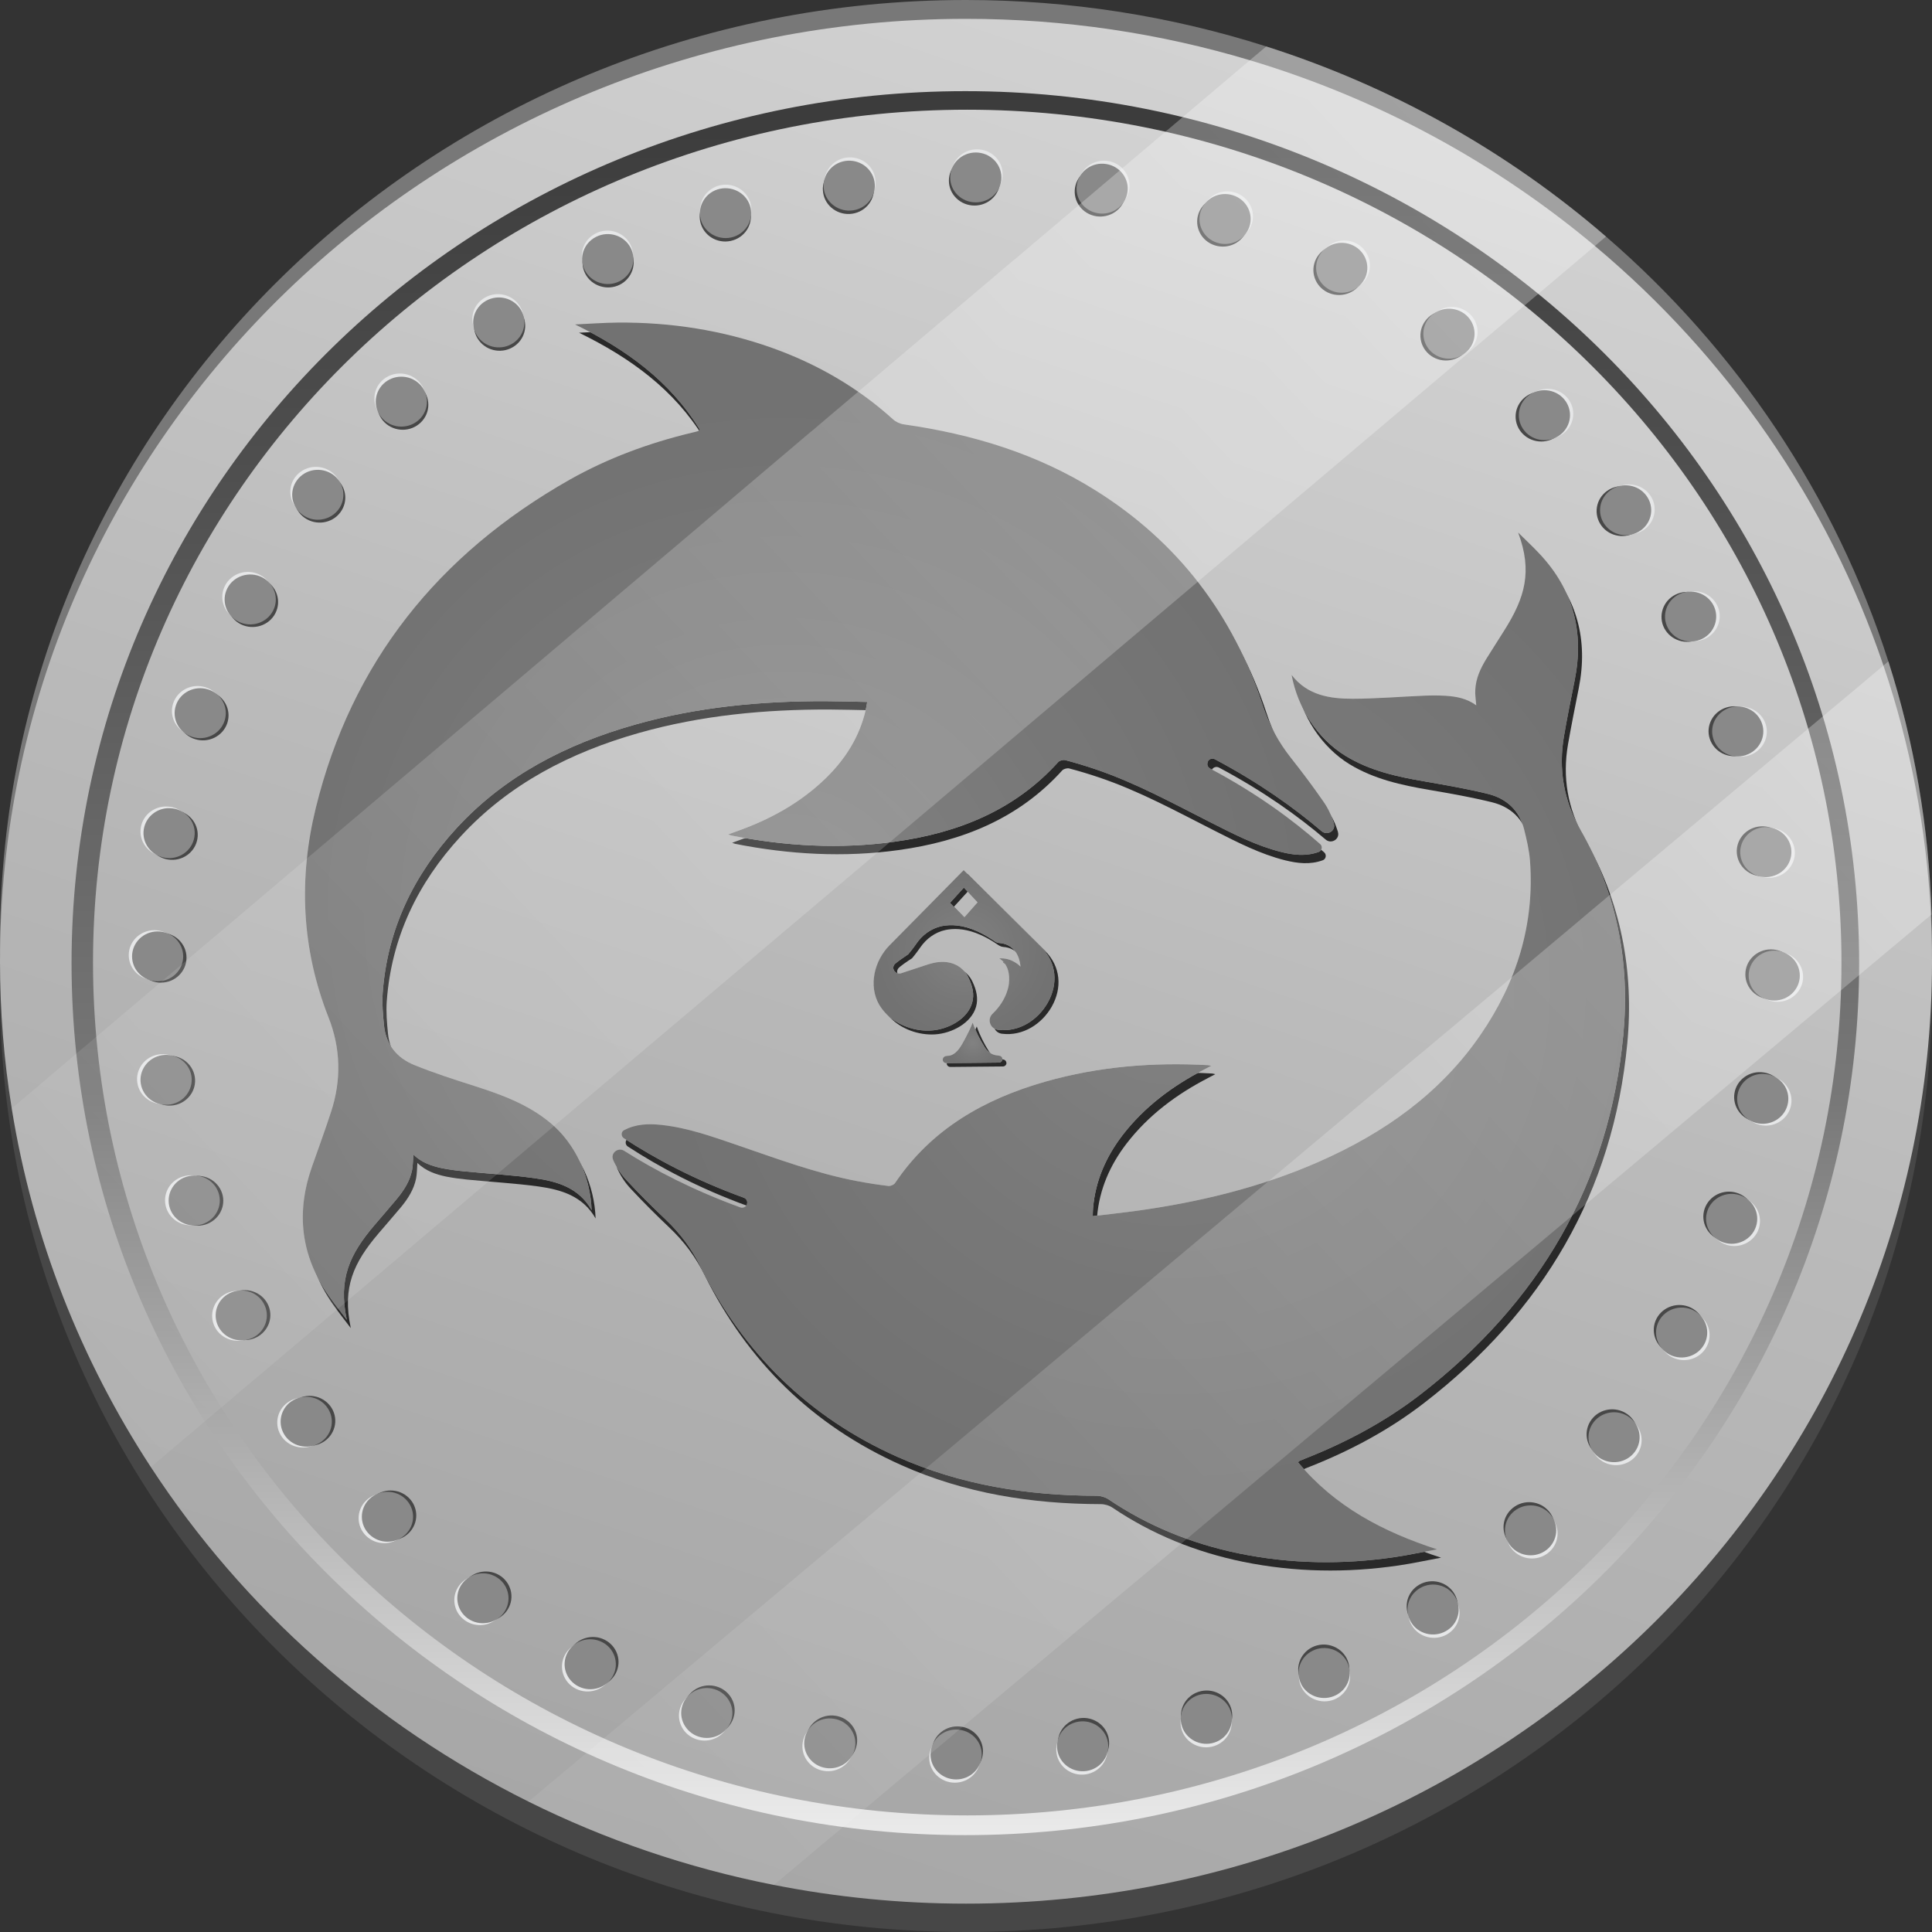 <svg width="28" height="28" viewBox="0 0 28 28" fill="none" xmlns="http://www.w3.org/2000/svg">
<rect x="0" y="0" width="28" height="28" fill="#333333" stroke="none"/>
<path d="M28 13.658C28 13.691 28 13.723 27.999 13.756V13.835C27.902 21.296 21.671 27.317 14 27.317C13.14 27.317 12.299 27.24 11.482 27.096C10.207 26.872 8.993 26.476 7.864 25.938C5.6 24.86 3.679 23.202 2.302 21.164C1.272 19.639 0.546 17.901 0.21 16.031C0.083 15.317 0.01 14.583 0.001 13.835V13.756C8.89538e-07 13.723 0 13.691 0 13.658C0 6.115 6.267 0 13.999 0C15.518 0 16.98 0.236 18.351 0.673C20.189 1.259 21.861 2.206 23.276 3.429C25.165 5.06 26.598 7.18 27.368 9.586C27.74 10.749 27.956 11.98 27.994 13.254C27.998 13.388 28 13.523 28 13.658Z" fill="#787878"/>
<path d="M27.999 14.342C27.999 21.886 21.731 28 13.999 28C6.267 28 0 21.886 0 14.342C0 6.799 6.268 0.684 13.999 0.684C21.73 0.684 27.999 6.8 27.999 14.342Z" fill="#474747"/>
<path d="M28 13.932C28 21.474 21.732 27.589 14 27.589C13.047 27.589 12.116 27.495 11.217 27.318C9.962 27.071 8.767 26.661 7.659 26.11C5.421 24.998 3.528 23.317 2.186 21.262C1.175 19.714 0.474 17.953 0.17 16.064C0.057 15.369 0 14.657 0 13.932C0 13.899 8.89538e-07 13.867 0.001 13.834V13.755C0.098 6.292 6.328 0.273 13.999 0.273C15.432 0.273 16.814 0.483 18.114 0.873C19.977 1.431 21.673 2.357 23.115 3.565C25.025 5.165 26.489 7.26 27.296 9.645C27.684 10.791 27.921 12.004 27.984 13.262C27.991 13.425 27.997 13.589 27.999 13.755V13.834C28 13.867 28 13.899 28 13.932Z" fill="url(#paint0_linear_74_25038)"/>
<path d="M26.944 13.959C26.944 20.937 21.144 26.596 13.99 26.596C6.836 26.596 1.037 20.938 1.037 13.959C1.037 6.98 6.836 1.321 13.99 1.321C21.144 1.321 26.944 6.979 26.944 13.959Z" fill="url(#paint1_linear_74_25038)"/>
<path d="M26.688 13.949C26.688 20.777 21.015 26.31 14.018 26.31C7.021 26.31 1.348 20.776 1.348 13.949C1.348 7.122 7.021 1.59 14.018 1.59C21.015 1.59 26.688 7.123 26.688 13.949Z" fill="url(#paint2_linear_74_25038)"/>
<path d="M14.494 2.618C14.494 2.818 14.328 2.979 14.123 2.979C13.918 2.979 13.752 2.818 13.752 2.618C13.752 2.418 13.918 2.256 14.123 2.256C14.328 2.256 14.494 2.418 14.494 2.618Z" fill="#474747"/>
<path d="M14.531 2.525C14.531 2.725 14.365 2.887 14.16 2.887C13.955 2.887 13.79 2.725 13.79 2.525C13.79 2.325 13.955 2.164 14.16 2.164C14.365 2.164 14.531 2.325 14.531 2.525Z" fill="#E6E7E8"/>
<path d="M14.513 2.572C14.513 2.772 14.347 2.933 14.142 2.933C13.937 2.933 13.771 2.772 13.771 2.572C13.771 2.372 13.937 2.21 14.142 2.21C14.347 2.21 14.513 2.372 14.513 2.572Z" fill="#898989"/>
<path d="M12.662 2.683C12.694 2.88 12.556 3.066 12.354 3.097C12.152 3.128 11.961 2.994 11.93 2.796C11.898 2.599 12.035 2.413 12.238 2.382C12.44 2.351 12.63 2.485 12.662 2.683Z" fill="#474747"/>
<path d="M12.685 2.586C12.717 2.783 12.579 2.969 12.377 3C12.175 3.031 11.984 2.897 11.953 2.7C11.921 2.502 12.058 2.317 12.26 2.285C12.463 2.254 12.653 2.389 12.685 2.586Z" fill="#E6E7E8"/>
<path d="M12.674 2.634C12.706 2.831 12.568 3.017 12.366 3.048C12.164 3.079 11.973 2.945 11.941 2.748C11.91 2.55 12.047 2.365 12.249 2.333C12.452 2.302 12.642 2.437 12.674 2.634Z" fill="#898989"/>
<path d="M10.864 3.027C10.928 3.217 10.82 3.421 10.626 3.482C10.431 3.545 10.222 3.44 10.159 3.251C10.095 3.06 10.203 2.856 10.397 2.795C10.591 2.732 10.8 2.837 10.864 3.027Z" fill="#474747"/>
<path d="M10.871 2.926C10.934 3.116 10.828 3.321 10.633 3.382C10.439 3.443 10.229 3.339 10.166 3.15C10.102 2.96 10.21 2.756 10.404 2.694C10.599 2.633 10.808 2.737 10.871 2.926Z" fill="#E6E7E8"/>
<path d="M10.868 2.977C10.931 3.167 10.824 3.371 10.63 3.433C10.435 3.494 10.226 3.39 10.162 3.201C10.1 3.011 10.205 2.807 10.4 2.745C10.595 2.684 10.805 2.788 10.868 2.977Z" fill="#898989"/>
<path d="M9.143 3.64C9.236 3.817 9.163 4.036 8.981 4.127C8.799 4.217 8.575 4.146 8.483 3.969C8.39 3.791 8.463 3.573 8.645 3.482C8.827 3.391 9.051 3.462 9.144 3.64H9.143Z" fill="#474747"/>
<path d="M9.134 3.54C9.227 3.718 9.154 3.937 8.972 4.027C8.79 4.118 8.566 4.047 8.473 3.869C8.38 3.691 8.453 3.474 8.635 3.382C8.817 3.291 9.041 3.362 9.134 3.54Z" fill="#E6E7E8"/>
<path d="M9.139 3.59C9.232 3.768 9.159 3.986 8.977 4.077C8.794 4.168 8.57 4.096 8.477 3.919C8.384 3.741 8.457 3.523 8.64 3.432C8.822 3.341 9.046 3.412 9.139 3.59Z" fill="#898989"/>
<path d="M7.541 4.509C7.661 4.671 7.625 4.897 7.459 5.014C7.293 5.132 7.061 5.096 6.941 4.934C6.82 4.773 6.857 4.547 7.023 4.429C7.188 4.312 7.42 4.347 7.541 4.509Z" fill="#474747"/>
<path d="M7.516 4.412C7.637 4.574 7.6 4.799 7.434 4.918C7.269 5.035 7.036 4.999 6.916 4.838C6.796 4.676 6.832 4.449 6.998 4.332C7.164 4.215 7.396 4.25 7.516 4.412Z" fill="#E6E7E8"/>
<path d="M7.529 4.46C7.649 4.622 7.613 4.848 7.447 4.966C7.281 5.083 7.049 5.047 6.929 4.886C6.809 4.724 6.845 4.498 7.011 4.38C7.177 4.263 7.408 4.298 7.529 4.46Z" fill="#898989"/>
<path d="M6.099 5.611C6.244 5.752 6.244 5.981 6.099 6.122C5.954 6.264 5.719 6.264 5.574 6.122C5.43 5.981 5.43 5.752 5.574 5.611C5.719 5.469 5.954 5.469 6.099 5.611Z" fill="#474747"/>
<path d="M6.059 5.519C6.204 5.66 6.204 5.89 6.059 6.031C5.914 6.172 5.679 6.172 5.534 6.031C5.39 5.89 5.39 5.66 5.534 5.519C5.679 5.378 5.914 5.378 6.059 5.519Z" fill="#E6E7E8"/>
<path d="M6.079 5.565C6.224 5.707 6.224 5.936 6.079 6.077C5.934 6.218 5.699 6.218 5.554 6.077C5.41 5.936 5.41 5.707 5.554 5.565C5.699 5.424 5.934 5.424 6.079 5.565Z" fill="#898989"/>
<path d="M4.851 6.92C5.017 7.037 5.054 7.263 4.933 7.425C4.813 7.587 4.581 7.622 4.415 7.505C4.249 7.388 4.213 7.161 4.333 7C4.453 6.838 4.686 6.802 4.851 6.92Z" fill="#474747"/>
<path d="M4.797 6.835C4.962 6.952 4.999 7.179 4.879 7.341C4.758 7.503 4.526 7.538 4.36 7.421C4.195 7.303 4.158 7.077 4.278 6.915C4.399 6.753 4.631 6.718 4.797 6.835Z" fill="#E6E7E8"/>
<path d="M4.824 6.878C4.99 6.995 5.026 7.222 4.906 7.383C4.786 7.545 4.553 7.581 4.388 7.463C4.222 7.346 4.185 7.12 4.306 6.958C4.426 6.796 4.658 6.761 4.824 6.878Z" fill="#898989"/>
<path d="M3.828 8.403C4.011 8.493 4.083 8.711 3.99 8.89C3.898 9.067 3.674 9.138 3.491 9.048C3.309 8.957 3.236 8.739 3.329 8.561C3.422 8.383 3.645 8.312 3.828 8.403Z" fill="#474747"/>
<path d="M3.761 8.328C3.943 8.419 4.016 8.636 3.923 8.815C3.83 8.993 3.607 9.064 3.424 8.973C3.242 8.883 3.169 8.665 3.262 8.486C3.355 8.308 3.578 8.237 3.761 8.328Z" fill="#E6E7E8"/>
<path d="M3.795 8.365C3.977 8.456 4.05 8.674 3.957 8.852C3.864 9.03 3.641 9.101 3.458 9.01C3.275 8.92 3.203 8.702 3.296 8.524C3.388 8.346 3.612 8.275 3.795 8.365Z" fill="#898989"/>
<path d="M3.056 10.024C3.251 10.086 3.357 10.29 3.294 10.48C3.23 10.67 3.021 10.774 2.826 10.712C2.631 10.651 2.525 10.447 2.589 10.256C2.652 10.066 2.861 9.962 3.056 10.024Z" fill="#474747"/>
<path d="M2.978 9.96C3.172 10.022 3.279 10.226 3.215 10.416C3.152 10.606 2.943 10.71 2.748 10.648C2.553 10.586 2.447 10.383 2.51 10.192C2.574 10.002 2.783 9.898 2.978 9.96Z" fill="#E6E7E8"/>
<path d="M3.017 9.992C3.212 10.054 3.318 10.258 3.254 10.448C3.191 10.638 2.982 10.742 2.787 10.68C2.592 10.618 2.486 10.415 2.549 10.224C2.611 10.034 2.821 9.93 3.016 9.992H3.017Z" fill="#898989"/>
<path d="M2.553 11.743C2.755 11.774 2.894 11.96 2.861 12.157C2.829 12.354 2.639 12.489 2.436 12.457C2.234 12.426 2.096 12.241 2.129 12.043C2.16 11.846 2.351 11.711 2.553 11.743Z" fill="#474747"/>
<path d="M2.466 11.692C2.668 11.723 2.806 11.909 2.774 12.106C2.742 12.304 2.551 12.439 2.349 12.408C2.147 12.377 2.008 12.191 2.041 11.993C2.073 11.796 2.263 11.661 2.466 11.693V11.692Z" fill="#E6E7E8"/>
<path d="M2.509 11.717C2.712 11.748 2.85 11.934 2.817 12.131C2.785 12.329 2.595 12.464 2.393 12.432C2.191 12.4 2.052 12.215 2.084 12.018C2.116 11.82 2.306 11.685 2.508 11.717H2.509Z" fill="#898989"/>
<path d="M2.333 13.518C2.538 13.518 2.703 13.679 2.703 13.879C2.703 14.079 2.538 14.241 2.333 14.241C2.128 14.241 1.962 14.079 1.962 13.879C1.962 13.679 2.128 13.518 2.333 13.518Z" fill="#474747"/>
<path d="M2.237 13.481C2.442 13.481 2.608 13.643 2.608 13.843C2.608 14.043 2.442 14.204 2.237 14.204C2.032 14.204 1.866 14.043 1.866 13.843C1.866 13.643 2.032 13.481 2.237 13.481Z" fill="#E6E7E8"/>
<path d="M2.284 13.499C2.489 13.499 2.655 13.661 2.655 13.861C2.655 14.06 2.489 14.222 2.284 14.222C2.079 14.222 1.914 14.06 1.914 13.861C1.914 13.661 2.079 13.499 2.284 13.499Z" fill="#898989"/>
<path d="M2.398 15.304C2.6 15.273 2.791 15.407 2.823 15.605C2.855 15.802 2.717 15.988 2.515 16.019C2.313 16.05 2.122 15.916 2.09 15.719C2.059 15.521 2.196 15.336 2.398 15.305V15.304Z" fill="#474747"/>
<path d="M2.299 15.282C2.501 15.251 2.692 15.385 2.723 15.583C2.755 15.78 2.618 15.966 2.416 15.997C2.213 16.028 2.023 15.894 1.991 15.696C1.959 15.499 2.097 15.313 2.299 15.282Z" fill="#E6E7E8"/>
<path d="M2.349 15.293C2.551 15.262 2.742 15.396 2.774 15.593C2.805 15.79 2.668 15.976 2.466 16.007C2.263 16.038 2.073 15.904 2.041 15.707C2.009 15.51 2.147 15.324 2.349 15.293Z" fill="#898989"/>
<path d="M2.751 17.059C2.946 16.997 3.154 17.101 3.218 17.291C3.281 17.481 3.174 17.684 2.98 17.746C2.785 17.808 2.576 17.704 2.513 17.514C2.449 17.324 2.557 17.121 2.751 17.059Z" fill="#474747"/>
<path d="M2.649 17.052C2.844 16.989 3.053 17.093 3.116 17.283C3.179 17.474 3.072 17.678 2.877 17.739C2.683 17.802 2.474 17.698 2.41 17.507C2.347 17.317 2.454 17.113 2.648 17.052H2.649Z" fill="#E6E7E8"/>
<path d="M2.7 17.055C2.895 16.994 3.104 17.097 3.167 17.287C3.231 17.477 3.124 17.681 2.929 17.743C2.734 17.804 2.525 17.7 2.462 17.511C2.399 17.321 2.506 17.116 2.7 17.055Z" fill="#898989"/>
<path d="M3.379 18.737C3.561 18.646 3.785 18.718 3.878 18.895C3.971 19.073 3.898 19.291 3.716 19.382C3.534 19.473 3.311 19.402 3.218 19.224C3.125 19.046 3.198 18.829 3.38 18.737H3.379Z" fill="#474747"/>
<path d="M3.277 18.747C3.459 18.656 3.683 18.727 3.776 18.905C3.869 19.083 3.796 19.301 3.614 19.392C3.432 19.483 3.209 19.412 3.115 19.234C3.022 19.056 3.095 18.838 3.277 18.747Z" fill="#E6E7E8"/>
<path d="M3.328 18.742C3.51 18.651 3.735 18.721 3.827 18.9C3.92 19.078 3.848 19.295 3.665 19.386C3.483 19.477 3.259 19.405 3.166 19.228C3.073 19.05 3.146 18.831 3.328 18.742Z" fill="#898989"/>
<path d="M4.27 20.299C4.436 20.182 4.667 20.218 4.788 20.379C4.909 20.541 4.872 20.767 4.706 20.885C4.541 21.002 4.308 20.967 4.188 20.805C4.068 20.643 4.104 20.418 4.27 20.299Z" fill="#474747"/>
<path d="M4.171 20.324C4.337 20.207 4.569 20.242 4.689 20.404C4.809 20.566 4.773 20.793 4.607 20.91C4.441 21.027 4.21 20.991 4.089 20.83C3.969 20.668 4.005 20.442 4.171 20.324Z" fill="#E6E7E8"/>
<path d="M4.22 20.312C4.386 20.195 4.618 20.23 4.738 20.392C4.859 20.553 4.822 20.779 4.656 20.896C4.491 21.014 4.258 20.978 4.138 20.817C4.018 20.655 4.054 20.429 4.22 20.311V20.312Z" fill="#898989"/>
<path d="M5.4 21.707C5.544 21.566 5.779 21.566 5.924 21.707C6.069 21.848 6.069 22.077 5.924 22.219C5.779 22.36 5.544 22.36 5.4 22.219C5.255 22.077 5.255 21.848 5.4 21.707Z" fill="#474747"/>
<path d="M5.306 21.747C5.451 21.606 5.686 21.606 5.83 21.747C5.975 21.888 5.975 22.117 5.83 22.259C5.686 22.4 5.451 22.4 5.306 22.259C5.161 22.117 5.161 21.888 5.306 21.747Z" fill="#E6E7E8"/>
<path d="M5.353 21.726C5.498 21.585 5.733 21.585 5.878 21.726C6.023 21.868 6.023 22.096 5.878 22.237C5.733 22.379 5.498 22.379 5.353 22.237C5.208 22.096 5.208 21.867 5.353 21.726V21.726Z" fill="#898989"/>
<path d="M6.741 22.924C6.862 22.763 7.094 22.727 7.26 22.844C7.425 22.962 7.462 23.188 7.342 23.35C7.221 23.512 6.989 23.547 6.823 23.43C6.658 23.313 6.621 23.086 6.741 22.924Z" fill="#474747"/>
<path d="M6.655 22.978C6.775 22.816 7.007 22.78 7.173 22.898C7.339 23.015 7.375 23.241 7.255 23.403C7.135 23.565 6.903 23.601 6.737 23.483C6.571 23.366 6.535 23.139 6.655 22.978Z" fill="#E6E7E8"/>
<path d="M6.699 22.951C6.819 22.789 7.051 22.754 7.217 22.871C7.383 22.988 7.419 23.215 7.299 23.376C7.179 23.537 6.946 23.573 6.78 23.456C6.615 23.338 6.578 23.112 6.699 22.95V22.951Z" fill="#898989"/>
<path d="M8.262 23.922C8.355 23.744 8.579 23.673 8.762 23.764C8.944 23.855 9.017 24.072 8.924 24.251C8.831 24.429 8.608 24.5 8.425 24.409C8.242 24.319 8.17 24.101 8.262 23.923V23.922Z" fill="#474747"/>
<path d="M8.185 23.988C8.278 23.81 8.501 23.739 8.684 23.83C8.866 23.92 8.939 24.138 8.846 24.317C8.753 24.494 8.53 24.566 8.347 24.475C8.165 24.384 8.092 24.167 8.185 23.988Z" fill="#E6E7E8"/>
<path d="M8.223 23.955C8.316 23.777 8.539 23.706 8.723 23.797C8.905 23.887 8.978 24.105 8.885 24.284C8.792 24.462 8.569 24.533 8.386 24.442C8.203 24.351 8.13 24.134 8.223 23.956V23.955Z" fill="#898989"/>
<path d="M9.924 24.676C9.988 24.486 10.196 24.382 10.391 24.444C10.586 24.505 10.693 24.709 10.629 24.9C10.566 25.09 10.357 25.194 10.162 25.132C9.967 25.07 9.86 24.866 9.924 24.676Z" fill="#474747"/>
<path d="M9.858 24.752C9.921 24.562 10.131 24.458 10.326 24.52C10.521 24.582 10.627 24.786 10.563 24.976C10.5 25.166 10.291 25.27 10.096 25.208C9.901 25.146 9.795 24.941 9.858 24.752Z" fill="#E6E7E8"/>
<path d="M9.891 24.714C9.954 24.524 10.164 24.42 10.358 24.482C10.553 24.544 10.66 24.748 10.596 24.938C10.532 25.128 10.324 25.232 10.129 25.17C9.934 25.108 9.827 24.904 9.891 24.714Z" fill="#898989"/>
<path d="M11.685 25.166C11.717 24.969 11.908 24.835 12.11 24.866C12.312 24.897 12.451 25.083 12.418 25.28C12.386 25.477 12.195 25.611 11.993 25.58C11.791 25.549 11.653 25.363 11.685 25.166Z" fill="#474747"/>
<path d="M11.634 25.252C11.665 25.054 11.856 24.919 12.058 24.95C12.26 24.981 12.399 25.167 12.366 25.364C12.334 25.562 12.144 25.697 11.941 25.665C11.739 25.634 11.601 25.448 11.634 25.251V25.252Z" fill="#E6E7E8"/>
<path d="M11.66 25.209C11.692 25.012 11.882 24.877 12.084 24.909C12.287 24.94 12.424 25.125 12.392 25.323C12.36 25.52 12.17 25.655 11.968 25.623C11.766 25.592 11.628 25.406 11.66 25.209Z" fill="#898989"/>
<path d="M13.505 25.381C13.505 25.181 13.671 25.02 13.875 25.02C14.08 25.02 14.246 25.181 14.246 25.381C14.246 25.581 14.08 25.743 13.875 25.743C13.67 25.743 13.505 25.581 13.505 25.381Z" fill="#474747"/>
<path d="M13.467 25.475C13.467 25.275 13.633 25.113 13.838 25.113C14.043 25.113 14.209 25.275 14.209 25.475C14.209 25.674 14.042 25.836 13.838 25.836C13.633 25.836 13.467 25.674 13.467 25.475Z" fill="#E6E7E8"/>
<path d="M13.486 25.427C13.486 25.227 13.652 25.066 13.857 25.066C14.062 25.066 14.228 25.227 14.228 25.427C14.228 25.627 14.062 25.789 13.857 25.789C13.652 25.789 13.486 25.627 13.486 25.427Z" fill="#898989"/>
<path d="M15.336 25.316C15.304 25.119 15.443 24.934 15.645 24.902C15.847 24.871 16.038 25.005 16.07 25.204C16.101 25.401 15.964 25.587 15.762 25.618C15.559 25.649 15.369 25.515 15.337 25.317L15.336 25.316Z" fill="#474747"/>
<path d="M15.313 25.414C15.281 25.217 15.419 25.031 15.621 25C15.823 24.969 16.014 25.103 16.046 25.301C16.078 25.499 15.939 25.684 15.738 25.715C15.536 25.747 15.345 25.611 15.313 25.415V25.414Z" fill="#E6E7E8"/>
<path d="M15.324 25.365C15.292 25.168 15.43 24.982 15.632 24.951C15.834 24.92 16.025 25.054 16.057 25.252C16.088 25.449 15.951 25.634 15.749 25.666C15.546 25.697 15.356 25.563 15.324 25.364V25.365Z" fill="#898989"/>
<path d="M17.134 24.973C17.071 24.783 17.178 24.58 17.373 24.518C17.568 24.456 17.777 24.56 17.84 24.75C17.904 24.94 17.797 25.143 17.602 25.205C17.407 25.267 17.197 25.163 17.134 24.973Z" fill="#474747"/>
<path d="M17.128 25.074C17.064 24.884 17.172 24.679 17.366 24.618C17.561 24.556 17.77 24.66 17.833 24.85C17.896 25.04 17.789 25.244 17.594 25.306C17.399 25.368 17.19 25.263 17.127 25.074H17.128Z" fill="#E6E7E8"/>
<path d="M17.131 25.023C17.068 24.833 17.174 24.629 17.368 24.567C17.563 24.506 17.772 24.609 17.836 24.799C17.898 24.989 17.792 25.194 17.598 25.255C17.403 25.317 17.194 25.212 17.131 25.023Z" fill="#898989"/>
<path d="M18.855 24.36C18.762 24.183 18.835 23.964 19.017 23.873C19.199 23.783 19.423 23.854 19.516 24.032C19.609 24.21 19.536 24.428 19.354 24.518C19.172 24.609 18.949 24.538 18.855 24.36Z" fill="#474747"/>
<path d="M18.865 24.46C18.772 24.282 18.844 24.064 19.027 23.973C19.209 23.882 19.433 23.952 19.526 24.131C19.619 24.309 19.546 24.526 19.364 24.618C19.182 24.709 18.958 24.637 18.865 24.46Z" fill="#E6E7E8"/>
<path d="M18.86 24.41C18.767 24.232 18.84 24.014 19.023 23.924C19.205 23.833 19.428 23.904 19.521 24.082C19.614 24.26 19.541 24.478 19.359 24.569C19.176 24.66 18.953 24.589 18.859 24.411L18.86 24.41Z" fill="#898989"/>
<path d="M20.457 23.491C20.337 23.329 20.374 23.103 20.539 22.986C20.705 22.868 20.936 22.904 21.057 23.066C21.177 23.227 21.141 23.453 20.975 23.571C20.809 23.689 20.578 23.653 20.457 23.491Z" fill="#474747"/>
<path d="M20.482 23.588C20.361 23.426 20.398 23.2 20.564 23.082C20.729 22.965 20.962 23.001 21.082 23.162C21.202 23.324 21.166 23.551 21 23.668C20.834 23.785 20.602 23.749 20.482 23.588Z" fill="#E6E7E8"/>
<path d="M20.47 23.539C20.349 23.378 20.386 23.152 20.552 23.034C20.718 22.916 20.949 22.952 21.069 23.113C21.189 23.275 21.153 23.502 20.987 23.619C20.821 23.736 20.589 23.701 20.469 23.539H20.47Z" fill="#898989"/>
<path d="M21.899 22.388C21.754 22.247 21.754 22.018 21.899 21.877C22.044 21.735 22.279 21.735 22.424 21.877C22.569 22.018 22.569 22.247 22.424 22.388C22.279 22.53 22.044 22.53 21.899 22.388Z" fill="#474747"/>
<path d="M21.94 22.481C21.795 22.34 21.795 22.11 21.94 21.969C22.085 21.828 22.32 21.828 22.465 21.969C22.61 22.11 22.61 22.34 22.465 22.481C22.32 22.622 22.085 22.622 21.94 22.481Z" fill="#E6E7E8"/>
<path d="M21.92 22.435C21.775 22.293 21.775 22.064 21.92 21.923C22.065 21.782 22.3 21.782 22.445 21.923C22.59 22.064 22.59 22.293 22.445 22.435C22.3 22.576 22.065 22.576 21.92 22.435Z" fill="#898989"/>
<path d="M23.147 21.079C22.981 20.962 22.945 20.736 23.065 20.574C23.185 20.412 23.417 20.377 23.583 20.494C23.749 20.611 23.785 20.838 23.665 21C23.545 21.161 23.313 21.197 23.147 21.079Z" fill="#474747"/>
<path d="M23.202 21.165C23.037 21.047 23 20.821 23.12 20.659C23.241 20.497 23.473 20.462 23.639 20.579C23.805 20.697 23.841 20.923 23.721 21.085C23.6 21.247 23.368 21.282 23.202 21.165Z" fill="#E6E7E8"/>
<path d="M23.174 21.122C23.008 21.005 22.972 20.778 23.092 20.617C23.212 20.455 23.444 20.419 23.61 20.537C23.775 20.654 23.812 20.881 23.692 21.042C23.571 21.204 23.339 21.239 23.173 21.122H23.174Z" fill="#898989"/>
<path d="M24.17 19.596C23.988 19.506 23.915 19.288 24.008 19.11C24.101 18.933 24.324 18.862 24.507 18.952C24.689 19.043 24.762 19.261 24.669 19.439C24.576 19.617 24.353 19.688 24.171 19.597L24.17 19.596Z" fill="#474747"/>
<path d="M24.237 19.672C24.054 19.581 23.982 19.364 24.075 19.185C24.168 19.007 24.391 18.936 24.574 19.027C24.756 19.117 24.829 19.335 24.736 19.514C24.643 19.692 24.42 19.763 24.237 19.672Z" fill="#E6E7E8"/>
<path d="M24.203 19.635C24.021 19.544 23.948 19.326 24.041 19.148C24.134 18.97 24.357 18.899 24.54 18.989C24.722 19.08 24.795 19.299 24.702 19.477C24.609 19.654 24.386 19.725 24.203 19.635H24.203Z" fill="#898989"/>
<path d="M24.942 17.976C24.747 17.914 24.641 17.71 24.704 17.52C24.768 17.33 24.977 17.226 25.172 17.288C25.367 17.349 25.473 17.553 25.41 17.744C25.347 17.934 25.137 18.038 24.942 17.976Z" fill="#474747"/>
<path d="M25.021 18.04C24.826 17.977 24.72 17.774 24.784 17.584C24.847 17.394 25.056 17.29 25.251 17.352C25.446 17.414 25.552 17.617 25.489 17.808C25.425 17.998 25.216 18.102 25.021 18.041V18.04Z" fill="#E6E7E8"/>
<path d="M24.982 18.008C24.788 17.945 24.68 17.742 24.744 17.552C24.807 17.362 25.016 17.258 25.211 17.32C25.406 17.382 25.512 17.585 25.449 17.776C25.386 17.966 25.176 18.07 24.982 18.008Z" fill="#898989"/>
<path d="M25.445 16.257C25.243 16.226 25.105 16.04 25.137 15.843C25.169 15.646 25.359 15.511 25.562 15.543C25.764 15.574 25.901 15.759 25.869 15.957C25.838 16.154 25.647 16.288 25.445 16.257Z" fill="#474747"/>
<path d="M25.533 16.308C25.331 16.277 25.193 16.091 25.226 15.894C25.257 15.696 25.448 15.561 25.65 15.593C25.852 15.624 25.991 15.81 25.959 16.007C25.927 16.205 25.736 16.34 25.534 16.309L25.533 16.308Z" fill="#E6E7E8"/>
<path d="M25.489 16.282C25.287 16.251 25.148 16.065 25.181 15.868C25.213 15.671 25.402 15.536 25.605 15.568C25.808 15.599 25.946 15.784 25.913 15.982C25.881 16.179 25.691 16.314 25.489 16.282Z" fill="#898989"/>
<path d="M25.665 14.482C25.46 14.482 25.295 14.32 25.295 14.121C25.295 13.921 25.46 13.759 25.665 13.759C25.87 13.759 26.036 13.921 26.036 14.121C26.036 14.32 25.87 14.482 25.665 14.482Z" fill="#474747"/>
<path d="M25.761 14.519C25.556 14.519 25.39 14.356 25.39 14.157C25.39 13.957 25.556 13.796 25.761 13.796C25.966 13.796 26.132 13.957 26.132 14.157C26.132 14.357 25.965 14.519 25.761 14.519Z" fill="#E6E7E8"/>
<path d="M25.714 14.5C25.509 14.5 25.343 14.339 25.343 14.139C25.343 13.939 25.509 13.777 25.714 13.777C25.919 13.777 26.084 13.94 26.084 14.139C26.084 14.339 25.919 14.5 25.714 14.5Z" fill="#898989"/>
<path d="M25.6 12.695C25.398 12.727 25.208 12.592 25.175 12.394C25.143 12.197 25.281 12.011 25.483 11.98C25.686 11.949 25.876 12.083 25.908 12.281C25.94 12.479 25.802 12.664 25.6 12.695Z" fill="#474747"/>
<path d="M25.7 12.718C25.498 12.749 25.308 12.614 25.276 12.416C25.244 12.219 25.381 12.034 25.584 12.002C25.786 11.971 25.976 12.105 26.008 12.303C26.04 12.5 25.901 12.686 25.7 12.717V12.718Z" fill="#E6E7E8"/>
<path d="M25.65 12.707C25.448 12.738 25.257 12.604 25.225 12.406C25.194 12.209 25.331 12.024 25.533 11.992C25.735 11.961 25.926 12.095 25.958 12.292C25.99 12.489 25.852 12.675 25.65 12.706V12.707Z" fill="#898989"/>
<path d="M25.247 10.941C25.052 11.004 24.844 10.899 24.78 10.71C24.716 10.519 24.824 10.316 25.018 10.254C25.213 10.192 25.421 10.296 25.485 10.486C25.548 10.677 25.441 10.88 25.247 10.942L25.247 10.941Z" fill="#474747"/>
<path d="M25.35 10.948C25.155 11.01 24.946 10.905 24.883 10.715C24.819 10.525 24.926 10.321 25.121 10.259C25.316 10.198 25.525 10.302 25.588 10.491C25.652 10.681 25.544 10.885 25.35 10.947V10.948Z" fill="#E6E7E8"/>
<path d="M25.299 10.945C25.104 11.006 24.896 10.902 24.832 10.712C24.768 10.522 24.875 10.319 25.07 10.256C25.265 10.195 25.474 10.299 25.537 10.488C25.601 10.678 25.493 10.883 25.299 10.944V10.945Z" fill="#898989"/>
<path d="M24.619 9.263C24.437 9.353 24.214 9.282 24.12 9.105C24.027 8.927 24.1 8.708 24.282 8.618C24.464 8.527 24.687 8.598 24.781 8.776C24.874 8.954 24.801 9.171 24.619 9.263Z" fill="#474747"/>
<path d="M24.721 9.253C24.538 9.344 24.315 9.273 24.222 9.095C24.129 8.917 24.201 8.699 24.384 8.608C24.566 8.517 24.79 8.588 24.883 8.766C24.976 8.944 24.903 9.162 24.721 9.253Z" fill="#E6E7E8"/>
<path d="M24.67 9.258C24.488 9.348 24.265 9.277 24.171 9.099C24.078 8.922 24.151 8.704 24.333 8.613C24.515 8.523 24.739 8.594 24.832 8.771C24.925 8.949 24.852 9.168 24.67 9.258V9.258Z" fill="#898989"/>
<path d="M23.728 7.7C23.562 7.817 23.33 7.781 23.21 7.62C23.09 7.458 23.126 7.231 23.292 7.114C23.457 6.997 23.689 7.032 23.81 7.194C23.93 7.356 23.894 7.582 23.728 7.7Z" fill="#474747"/>
<path d="M23.828 7.676C23.663 7.793 23.43 7.758 23.31 7.596C23.19 7.434 23.226 7.208 23.392 7.09C23.558 6.973 23.79 7.008 23.91 7.17C24.03 7.332 23.994 7.558 23.828 7.676Z" fill="#E6E7E8"/>
<path d="M23.778 7.687C23.612 7.805 23.381 7.769 23.26 7.607C23.14 7.446 23.176 7.22 23.342 7.103C23.508 6.985 23.74 7.021 23.86 7.183C23.98 7.344 23.944 7.57 23.778 7.688V7.687Z" fill="#898989"/>
<path d="M22.599 6.293C22.454 6.434 22.219 6.434 22.074 6.293C21.929 6.152 21.929 5.923 22.074 5.781C22.219 5.64 22.454 5.64 22.599 5.781C22.743 5.923 22.743 6.152 22.599 6.293Z" fill="#474747"/>
<path d="M22.692 6.253C22.548 6.394 22.313 6.394 22.168 6.253C22.023 6.112 22.023 5.883 22.168 5.741C22.313 5.6 22.548 5.6 22.692 5.741C22.837 5.883 22.837 6.112 22.692 6.253Z" fill="#E6E7E8"/>
<path d="M22.645 6.273C22.5 6.414 22.265 6.414 22.12 6.273C21.976 6.131 21.976 5.903 22.12 5.761C22.265 5.62 22.5 5.62 22.645 5.761C22.79 5.902 22.79 6.131 22.645 6.273Z" fill="#898989"/>
<path d="M21.257 5.076C21.137 5.237 20.904 5.273 20.738 5.156C20.573 5.038 20.536 4.812 20.657 4.65C20.777 4.488 21.008 4.453 21.175 4.57C21.341 4.687 21.377 4.914 21.257 5.076Z" fill="#474747"/>
<path d="M21.343 5.022C21.223 5.184 20.991 5.22 20.825 5.102C20.659 4.985 20.623 4.758 20.743 4.597C20.863 4.435 21.096 4.399 21.261 4.517C21.427 4.634 21.464 4.861 21.343 5.022Z" fill="#E6E7E8"/>
<path d="M21.3 5.049C21.179 5.211 20.947 5.246 20.781 5.129C20.616 5.012 20.579 4.786 20.699 4.623C20.82 4.462 21.052 4.426 21.218 4.543C21.383 4.661 21.42 4.887 21.3 5.049Z" fill="#898989"/>
<path d="M19.737 4.078C19.644 4.256 19.421 4.327 19.237 4.236C19.055 4.145 18.982 3.928 19.075 3.749C19.168 3.571 19.391 3.5 19.575 3.591C19.757 3.682 19.829 3.899 19.737 4.078Z" fill="#474747"/>
<path d="M19.813 4.012C19.72 4.191 19.496 4.261 19.314 4.17C19.132 4.08 19.059 3.862 19.152 3.683C19.245 3.506 19.468 3.434 19.651 3.525C19.833 3.616 19.906 3.834 19.813 4.012Z" fill="#E6E7E8"/>
<path d="M19.775 4.045C19.682 4.223 19.459 4.294 19.277 4.203C19.095 4.112 19.022 3.895 19.114 3.717C19.207 3.539 19.431 3.468 19.614 3.559C19.796 3.65 19.869 3.867 19.776 4.046L19.775 4.045Z" fill="#898989"/>
<path d="M18.074 3.324C18.012 3.514 17.802 3.618 17.607 3.556C17.412 3.495 17.305 3.291 17.368 3.1C17.432 2.91 17.641 2.806 17.836 2.868C18.03 2.93 18.137 3.134 18.073 3.324H18.074Z" fill="#474747"/>
<path d="M18.14 3.247C18.076 3.437 17.867 3.541 17.673 3.479C17.478 3.418 17.371 3.213 17.435 3.023C17.498 2.833 17.707 2.729 17.902 2.791C18.097 2.852 18.204 3.058 18.141 3.247H18.14Z" fill="#E6E7E8"/>
<path d="M18.107 3.286C18.043 3.476 17.835 3.58 17.64 3.518C17.445 3.457 17.338 3.252 17.402 3.062C17.466 2.872 17.674 2.768 17.869 2.83C18.064 2.892 18.171 3.096 18.107 3.286Z" fill="#898989"/>
<path d="M16.313 2.834C16.281 3.031 16.09 3.165 15.888 3.134C15.686 3.103 15.548 2.917 15.58 2.72C15.612 2.523 15.802 2.389 16.005 2.42C16.207 2.451 16.345 2.636 16.313 2.834Z" fill="#474747"/>
<path d="M16.365 2.748C16.333 2.945 16.142 3.08 15.94 3.048C15.738 3.017 15.6 2.831 15.632 2.634C15.664 2.437 15.854 2.302 16.057 2.333C16.259 2.365 16.397 2.55 16.366 2.748H16.365Z" fill="#E6E7E8"/>
<path d="M16.339 2.791C16.307 2.988 16.117 3.123 15.915 3.091C15.712 3.06 15.575 2.876 15.607 2.677C15.639 2.48 15.829 2.345 16.031 2.377C16.233 2.408 16.372 2.594 16.339 2.791Z" fill="#898989"/>
<path d="M17.565 11.159C17.545 11.195 17.559 11.239 17.595 11.259C18.263 11.613 18.79 12.001 19.191 12.353C19.229 12.387 19.218 12.45 19.17 12.468C19.17 12.468 19.17 12.468 19.169 12.468C18.987 12.534 18.806 12.513 18.624 12.468C18.261 12.377 17.932 12.206 17.602 12.039C17.054 11.761 16.515 11.465 15.928 11.267C15.786 11.219 15.641 11.175 15.496 11.137C15.467 11.129 15.416 11.143 15.395 11.165C14.764 11.864 13.944 12.193 13.022 12.32C12.228 12.43 11.44 12.384 10.656 12.23C10.647 12.228 10.639 12.224 10.611 12.214C10.657 12.197 10.689 12.185 10.721 12.174C11.213 12.001 11.66 11.757 12.033 11.393C12.314 11.117 12.514 10.796 12.604 10.414C12.613 10.379 12.617 10.343 12.626 10.294C12.42 10.29 12.221 10.284 12.023 10.283C11.088 10.28 10.162 10.367 9.261 10.622C8.268 10.904 7.379 11.36 6.678 12.12C6.052 12.8 5.671 13.592 5.605 14.514C5.594 14.668 5.608 14.825 5.623 14.98C5.65 15.256 5.807 15.453 6.063 15.556C6.349 15.671 6.644 15.767 6.939 15.861C7.33 15.986 7.71 16.125 8.029 16.39C8.403 16.697 8.616 17.183 8.632 17.659C8.448 17.334 8.134 17.241 7.803 17.195C7.46 17.148 7.112 17.13 6.767 17.095C6.666 17.085 6.565 17.071 6.466 17.052C6.315 17.02 6.17 16.971 6.049 16.854C6.043 16.935 6.044 17.009 6.03 17.08C5.998 17.24 5.911 17.375 5.808 17.499C5.701 17.627 5.591 17.752 5.483 17.879C5.127 18.298 4.957 18.657 5.084 19.248C4.997 19.133 4.907 19.02 4.824 18.901C4.413 18.315 4.347 17.687 4.583 17.022C4.675 16.762 4.768 16.501 4.855 16.238C5.007 15.776 4.997 15.315 4.818 14.863C4.427 13.869 4.384 12.852 4.635 11.829C5.151 9.726 6.406 8.155 8.314 7.073C8.867 6.761 9.464 6.541 10.085 6.392C10.115 6.385 10.145 6.378 10.174 6.369C10.18 6.368 10.184 6.362 10.203 6.351C9.771 5.644 9.132 5.184 8.392 4.822C8.599 4.814 8.804 4.798 9.011 4.796C9.777 4.79 10.524 4.906 11.245 5.162C11.899 5.395 12.488 5.735 13.001 6.199C13.042 6.236 13.104 6.265 13.16 6.272C14.151 6.413 15.09 6.698 15.938 7.23C17.135 7.98 17.93 9.033 18.36 10.348C18.452 10.629 18.586 10.876 18.768 11.106C18.931 11.312 19.089 11.523 19.238 11.738C19.306 11.835 19.356 11.942 19.39 12.054V12.057C19.422 12.16 19.296 12.238 19.213 12.168C18.816 11.829 18.306 11.464 17.666 11.124C17.63 11.105 17.583 11.118 17.564 11.155L17.565 11.159Z" fill="#292929"/>
<path d="M17.507 11.038C17.487 11.074 17.5 11.118 17.537 11.138C18.205 11.492 18.732 11.88 19.133 12.233C19.171 12.266 19.16 12.329 19.112 12.347C19.112 12.347 19.112 12.347 19.111 12.347C18.929 12.413 18.747 12.393 18.566 12.347C18.203 12.256 17.874 12.085 17.544 11.918C16.996 11.64 16.457 11.344 15.87 11.146C15.728 11.098 15.583 11.054 15.438 11.016C15.409 11.008 15.358 11.022 15.337 11.044C14.706 11.743 13.885 12.072 12.963 12.199C12.17 12.309 11.381 12.263 10.598 12.109C10.589 12.107 10.581 12.103 10.552 12.093C10.599 12.076 10.631 12.065 10.663 12.053C11.155 11.88 11.602 11.636 11.974 11.272C12.256 10.996 12.456 10.675 12.546 10.293C12.555 10.258 12.559 10.223 12.568 10.173C12.361 10.169 12.163 10.163 11.965 10.162C11.03 10.159 10.104 10.246 9.203 10.502C8.21 10.783 7.321 11.239 6.62 11.999C5.994 12.68 5.613 13.471 5.546 14.393C5.535 14.547 5.55 14.705 5.565 14.859C5.592 15.135 5.749 15.332 6.004 15.435C6.29 15.551 6.586 15.646 6.881 15.74C7.271 15.865 7.652 16.005 7.971 16.269C8.344 16.576 8.558 17.062 8.574 17.538C8.39 17.213 8.076 17.12 7.745 17.075C7.402 17.027 7.054 17.009 6.709 16.974C6.607 16.964 6.507 16.95 6.408 16.931C6.257 16.899 6.112 16.851 5.991 16.733C5.984 16.814 5.986 16.888 5.972 16.959C5.94 17.119 5.852 17.254 5.749 17.378C5.643 17.506 5.533 17.631 5.425 17.758C5.069 18.177 4.899 18.536 5.026 19.127C4.939 19.012 4.849 18.899 4.766 18.78C4.355 18.194 4.288 17.566 4.524 16.901C4.616 16.641 4.71 16.381 4.797 16.117C4.949 15.655 4.939 15.194 4.76 14.742C4.369 13.748 4.326 12.731 4.577 11.708C5.093 9.605 6.348 8.034 8.256 6.952C8.809 6.64 9.406 6.42 10.027 6.271C10.057 6.264 10.087 6.257 10.116 6.248C10.122 6.247 10.126 6.242 10.144 6.23C9.713 5.524 9.074 5.063 8.334 4.702C8.54 4.693 8.746 4.677 8.953 4.675C9.719 4.669 10.466 4.785 11.187 5.041C11.841 5.274 12.43 5.614 12.943 6.078C12.983 6.115 13.046 6.144 13.102 6.151C14.093 6.292 15.032 6.577 15.88 7.109C17.077 7.859 17.871 8.912 18.302 10.227C18.394 10.508 18.528 10.755 18.71 10.985C18.873 11.191 19.031 11.402 19.18 11.617C19.248 11.714 19.298 11.821 19.331 11.933V11.936C19.363 12.039 19.238 12.117 19.155 12.047C18.758 11.708 18.247 11.343 17.608 11.004C17.572 10.984 17.525 10.997 17.506 11.034L17.507 11.038Z" fill="url(#paint3_radial_74_25038)"/>
<g opacity="0.69">
<path d="M17.507 11.038C17.487 11.074 17.5 11.118 17.537 11.138C18.205 11.492 18.732 11.88 19.133 12.233C19.171 12.266 19.16 12.329 19.112 12.347C19.112 12.347 19.112 12.347 19.111 12.347C18.929 12.413 18.747 12.393 18.566 12.347C18.203 12.256 17.874 12.085 17.544 11.918C16.996 11.64 16.457 11.344 15.87 11.146C15.728 11.098 15.583 11.054 15.438 11.016C15.409 11.008 15.358 11.022 15.337 11.044C14.706 11.743 13.885 12.072 12.963 12.199C12.17 12.309 11.381 12.263 10.598 12.109C10.589 12.107 10.581 12.103 10.552 12.093C10.599 12.076 10.631 12.065 10.663 12.053C11.155 11.88 11.602 11.636 11.974 11.272C12.256 10.996 12.456 10.675 12.546 10.293C12.555 10.258 12.559 10.223 12.568 10.173C12.361 10.169 12.163 10.163 11.965 10.162C11.03 10.159 10.104 10.246 9.203 10.502C8.21 10.783 7.321 11.239 6.62 11.999C5.994 12.68 5.613 13.471 5.546 14.393C5.535 14.547 5.55 14.705 5.565 14.859C5.592 15.135 5.749 15.332 6.004 15.435C6.29 15.551 6.586 15.646 6.881 15.74C7.271 15.865 7.652 16.005 7.971 16.269C8.344 16.576 8.558 17.062 8.574 17.538C8.39 17.213 8.076 17.12 7.745 17.075C7.402 17.027 7.054 17.009 6.709 16.974C6.607 16.964 6.507 16.95 6.408 16.931C6.257 16.899 6.112 16.851 5.991 16.733C5.984 16.814 5.986 16.888 5.972 16.959C5.94 17.119 5.852 17.254 5.749 17.378C5.643 17.506 5.533 17.631 5.425 17.758C5.069 18.177 4.899 18.536 5.026 19.127C4.939 19.012 4.849 18.899 4.766 18.78C4.355 18.194 4.288 17.566 4.524 16.901C4.616 16.641 4.71 16.381 4.797 16.117C4.949 15.655 4.939 15.194 4.76 14.742C4.369 13.748 4.326 12.731 4.577 11.708C5.093 9.605 6.348 8.034 8.256 6.952C8.809 6.64 9.406 6.42 10.027 6.271C10.057 6.264 10.087 6.257 10.116 6.248C10.122 6.247 10.126 6.242 10.144 6.23C9.713 5.524 9.074 5.063 8.334 4.702C8.54 4.693 8.746 4.677 8.953 4.675C9.719 4.669 10.466 4.785 11.187 5.041C11.841 5.274 12.43 5.614 12.943 6.078C12.983 6.115 13.046 6.144 13.102 6.151C14.093 6.292 15.032 6.577 15.88 7.109C17.077 7.859 17.871 8.912 18.302 10.227C18.394 10.508 18.528 10.755 18.71 10.985C18.873 11.191 19.031 11.402 19.18 11.617C19.248 11.714 19.298 11.821 19.331 11.933V11.936C19.363 12.039 19.238 12.117 19.155 12.047C18.758 11.708 18.247 11.343 17.608 11.004C17.572 10.984 17.525 10.997 17.506 11.034L17.507 11.038Z" fill="#4A4A4A"/>
</g>
<path d="M10.883 17.573C10.898 17.535 10.878 17.493 10.838 17.479C10.126 17.221 9.548 16.909 9.099 16.616C9.056 16.588 9.058 16.524 9.102 16.5C9.102 16.5 9.102 16.5 9.103 16.5C9.274 16.41 9.457 16.404 9.642 16.424C10.016 16.464 10.367 16.588 10.717 16.708C11.3 16.907 11.878 17.125 12.487 17.24C12.635 17.267 12.784 17.291 12.933 17.309C12.963 17.313 13.012 17.292 13.029 17.267C13.553 16.489 14.317 16.05 15.211 15.796C15.981 15.577 16.768 15.514 17.566 15.558C17.575 15.558 17.583 15.561 17.613 15.568C17.57 15.591 17.54 15.607 17.51 15.622C17.048 15.861 16.641 16.165 16.325 16.576C16.086 16.888 15.935 17.235 15.9 17.625C15.896 17.66 15.897 17.696 15.896 17.746C16.101 17.721 16.298 17.7 16.494 17.674C17.42 17.547 18.324 17.332 19.179 16.955C20.121 16.539 20.935 15.964 21.517 15.115C22.038 14.354 22.301 13.518 22.232 12.597C22.221 12.442 22.184 12.289 22.146 12.137C22.078 11.868 21.895 11.695 21.627 11.628C21.326 11.554 21.021 11.5 20.716 11.448C20.311 11.379 19.914 11.292 19.559 11.076C19.145 10.822 18.863 10.371 18.777 9.903C19.007 10.199 19.332 10.248 19.666 10.247C20.013 10.246 20.36 10.217 20.707 10.203C20.808 10.198 20.91 10.198 21.011 10.205C21.165 10.214 21.316 10.243 21.453 10.342C21.447 10.262 21.434 10.189 21.439 10.117C21.447 9.954 21.515 9.808 21.599 9.671C21.685 9.529 21.776 9.391 21.864 9.249C22.156 8.785 22.273 8.405 22.06 7.838C22.163 7.941 22.27 8.04 22.369 8.146C22.861 8.668 23.018 9.281 22.881 9.972C22.827 10.243 22.773 10.513 22.725 10.786C22.642 11.264 22.719 11.72 22.961 12.143C23.493 13.071 23.683 14.073 23.584 15.12C23.38 17.274 22.366 19.003 20.634 20.337C20.132 20.724 19.574 21.023 18.981 21.257C18.952 21.269 18.923 21.279 18.895 21.292C18.89 21.294 18.886 21.299 18.87 21.313C19.401 21.953 20.099 22.32 20.885 22.575C20.682 22.612 20.48 22.657 20.276 22.687C19.518 22.799 18.762 22.787 18.012 22.634C17.33 22.493 16.698 22.238 16.123 21.85C16.077 21.819 16.011 21.799 15.955 21.799C14.953 21.797 13.982 21.644 13.066 21.235C11.772 20.658 10.832 19.725 10.214 18.484C10.083 18.218 9.914 17.992 9.7 17.79C9.509 17.609 9.322 17.422 9.142 17.229C9.061 17.143 8.996 17.044 8.947 16.937V16.934C8.899 16.836 9.013 16.741 9.105 16.8C9.548 17.08 10.105 17.371 10.787 17.618C10.827 17.633 10.87 17.613 10.885 17.575L10.883 17.573Z" fill="#292929"/>
<path d="M10.825 17.452C10.839 17.414 10.819 17.372 10.78 17.358C10.068 17.1 9.489 16.788 9.04 16.495C8.998 16.467 8.999 16.403 9.044 16.379C9.044 16.379 9.044 16.379 9.045 16.379C9.215 16.289 9.398 16.283 9.584 16.303C9.958 16.343 10.308 16.467 10.659 16.587C11.242 16.786 11.819 17.004 12.429 17.119C12.576 17.147 12.726 17.17 12.875 17.188C12.905 17.192 12.954 17.171 12.971 17.147C13.495 16.368 14.259 15.929 15.153 15.675C15.923 15.456 16.71 15.393 17.508 15.437C17.517 15.437 17.525 15.44 17.555 15.447C17.512 15.47 17.481 15.486 17.451 15.501C16.989 15.74 16.582 16.044 16.266 16.455C16.028 16.767 15.876 17.114 15.842 17.504C15.838 17.539 15.839 17.575 15.837 17.625C16.042 17.601 16.24 17.579 16.436 17.553C17.362 17.427 18.266 17.211 19.121 16.834C20.063 16.418 20.877 15.843 21.459 14.994C21.98 14.234 22.242 13.397 22.174 12.476C22.162 12.321 22.126 12.168 22.088 12.017C22.02 11.747 21.836 11.574 21.569 11.507C21.268 11.433 20.963 11.38 20.658 11.327C20.252 11.258 19.856 11.172 19.501 10.955C19.086 10.701 18.805 10.25 18.719 9.782C18.949 10.079 19.274 10.127 19.607 10.127C19.954 10.126 20.301 10.096 20.648 10.082C20.75 10.078 20.852 10.078 20.953 10.084C21.107 10.094 21.258 10.122 21.395 10.222C21.389 10.141 21.376 10.068 21.381 9.996C21.389 9.833 21.456 9.688 21.54 9.55C21.627 9.409 21.718 9.27 21.806 9.129C22.098 8.664 22.214 8.284 22.002 7.718C22.105 7.82 22.212 7.919 22.311 8.025C22.803 8.547 22.959 9.16 22.823 9.851C22.769 10.122 22.714 10.392 22.667 10.665C22.584 11.143 22.661 11.599 22.903 12.022C23.435 12.951 23.625 13.952 23.526 15C23.322 17.153 22.308 18.882 20.576 20.217C20.074 20.603 19.515 20.902 18.922 21.136C18.894 21.148 18.865 21.159 18.837 21.171C18.831 21.173 18.828 21.178 18.812 21.192C19.342 21.832 20.041 22.199 20.827 22.454C20.624 22.491 20.422 22.536 20.218 22.566C19.46 22.678 18.704 22.667 17.953 22.513C17.272 22.372 16.64 22.117 16.065 21.729C16.019 21.698 15.953 21.678 15.896 21.678C14.895 21.676 13.924 21.523 13.007 21.114C11.714 20.538 10.774 19.604 10.156 18.363C10.025 18.097 9.856 17.872 9.642 17.669C9.45 17.488 9.264 17.301 9.084 17.108C9.003 17.022 8.937 16.923 8.888 16.816V16.813C8.841 16.716 8.955 16.62 9.047 16.679C9.489 16.959 10.047 17.25 10.729 17.498C10.768 17.512 10.812 17.492 10.827 17.454L10.825 17.452Z" fill="url(#paint4_radial_74_25038)"/>
<g opacity="0.69">
<path d="M10.825 17.452C10.839 17.414 10.819 17.372 10.78 17.358C10.068 17.1 9.489 16.788 9.04 16.495C8.998 16.467 8.999 16.403 9.044 16.379C9.044 16.379 9.044 16.379 9.045 16.379C9.215 16.289 9.398 16.283 9.584 16.303C9.958 16.343 10.308 16.467 10.659 16.587C11.242 16.786 11.819 17.004 12.429 17.119C12.576 17.147 12.726 17.17 12.875 17.188C12.905 17.192 12.954 17.171 12.971 17.147C13.495 16.368 14.259 15.929 15.153 15.675C15.923 15.456 16.71 15.393 17.508 15.437C17.517 15.437 17.525 15.44 17.555 15.447C17.512 15.47 17.481 15.486 17.451 15.501C16.989 15.74 16.582 16.044 16.266 16.455C16.028 16.767 15.876 17.114 15.842 17.504C15.838 17.539 15.839 17.575 15.837 17.625C16.042 17.601 16.24 17.579 16.436 17.553C17.362 17.427 18.266 17.211 19.121 16.834C20.063 16.418 20.877 15.843 21.459 14.994C21.98 14.234 22.242 13.397 22.174 12.476C22.162 12.321 22.126 12.168 22.088 12.017C22.02 11.747 21.836 11.574 21.569 11.507C21.268 11.433 20.963 11.38 20.658 11.327C20.252 11.258 19.856 11.172 19.501 10.955C19.086 10.701 18.805 10.25 18.719 9.782C18.949 10.079 19.274 10.127 19.607 10.127C19.954 10.126 20.301 10.096 20.648 10.082C20.75 10.078 20.852 10.078 20.953 10.084C21.107 10.094 21.258 10.122 21.395 10.222C21.389 10.141 21.376 10.068 21.381 9.996C21.389 9.833 21.456 9.688 21.54 9.55C21.627 9.409 21.718 9.27 21.806 9.129C22.098 8.664 22.214 8.284 22.002 7.718C22.105 7.82 22.212 7.919 22.311 8.025C22.803 8.547 22.959 9.16 22.823 9.851C22.769 10.122 22.714 10.392 22.667 10.665C22.584 11.143 22.661 11.599 22.903 12.022C23.435 12.951 23.625 13.952 23.526 15C23.322 17.153 22.308 18.882 20.576 20.217C20.074 20.603 19.515 20.902 18.922 21.136C18.894 21.148 18.865 21.159 18.837 21.171C18.831 21.173 18.828 21.178 18.812 21.192C19.342 21.832 20.041 22.199 20.827 22.454C20.624 22.491 20.422 22.536 20.218 22.566C19.46 22.678 18.704 22.667 17.953 22.513C17.272 22.372 16.64 22.117 16.065 21.729C16.019 21.698 15.953 21.678 15.896 21.678C14.895 21.676 13.924 21.523 13.007 21.114C11.714 20.538 10.774 19.604 10.156 18.363C10.025 18.097 9.856 17.872 9.642 17.669C9.45 17.488 9.264 17.301 9.084 17.108C9.003 17.022 8.937 16.923 8.888 16.816V16.813C8.841 16.716 8.955 16.62 9.047 16.679C9.489 16.959 10.047 17.25 10.729 17.498C10.768 17.512 10.812 17.492 10.827 17.454L10.825 17.452Z" fill="#4A4A4A"/>
</g>
<path d="M15.145 13.78L14.564 13.203L14.024 12.666H14.023C13.984 12.706 12.949 13.757 12.948 13.757C12.748 13.96 12.656 14.28 12.765 14.544C12.78 14.581 12.799 14.617 12.821 14.65C12.842 14.682 12.866 14.711 12.892 14.738C12.893 14.738 12.893 14.739 12.895 14.741C13.058 14.914 13.314 15.006 13.552 14.991C13.791 14.976 14.077 14.831 14.146 14.59C14.18 14.47 14.15 14.344 14.097 14.235C14.097 14.235 14.066 14.15 13.978 14.082C13.891 14.012 13.746 13.961 13.516 14.029L13.407 14.066L13.114 14.163C13.066 14.177 13.02 14.147 13.007 14.107C12.999 14.085 13.001 14.062 13.015 14.04C13.035 14.008 13.158 13.927 13.219 13.887C13.219 13.887 13.281 13.813 13.336 13.733C13.422 13.607 13.55 13.511 13.703 13.478C13.818 13.454 13.964 13.456 14.139 13.52C14.24 13.557 14.349 13.613 14.468 13.696C14.49 13.711 14.516 13.722 14.542 13.724C14.581 13.726 14.646 13.738 14.706 13.781C14.772 13.829 14.832 13.913 14.847 14.067C14.847 14.067 14.732 13.937 14.546 13.948C14.542 13.948 14.539 13.948 14.536 13.948C14.536 13.948 14.543 13.951 14.556 13.959C14.599 13.989 14.702 14.085 14.679 14.308C14.679 14.308 14.665 14.537 14.442 14.749C14.394 14.796 14.389 14.863 14.417 14.913C14.437 14.949 14.474 14.976 14.522 14.982H14.525C14.825 15.019 15.1 14.84 15.242 14.59C15.396 14.319 15.374 14.007 15.145 13.78V13.78ZM14.027 12.92L14.224 13.134L14.031 13.354L13.976 13.296L13.825 13.141L14.023 12.924L14.027 12.92Z" fill="#292929"/>
<path d="M14.587 15.404C14.587 15.432 14.564 15.456 14.535 15.456L13.774 15.463C13.745 15.463 13.721 15.441 13.721 15.413C13.721 15.396 13.73 15.379 13.745 15.369C13.771 15.353 13.807 15.36 13.835 15.351C13.862 15.342 13.885 15.328 13.906 15.31C13.95 15.273 13.981 15.224 14.008 15.176C14.021 15.153 14.032 15.131 14.045 15.11C14.086 15.034 14.124 14.956 14.156 14.876C14.2 15.004 14.26 15.122 14.332 15.237C14.361 15.282 14.403 15.32 14.454 15.338C14.479 15.348 14.507 15.352 14.534 15.354C14.561 15.356 14.585 15.376 14.585 15.404H14.587Z" fill="#292929"/>
<path d="M15.088 13.725L14.563 13.204L14.023 12.667L13.966 12.611C13.966 12.611 12.892 13.701 12.891 13.701C12.672 13.924 12.583 14.284 12.742 14.561C12.748 14.572 12.756 14.584 12.764 14.595C12.8 14.648 12.842 14.696 12.892 14.738C12.893 14.738 12.894 14.739 12.896 14.741C13.059 14.877 13.285 14.949 13.495 14.935C13.735 14.92 14.02 14.775 14.089 14.534C14.124 14.414 14.094 14.288 14.04 14.179C14.04 14.179 14.023 14.132 13.98 14.081C13.914 14.003 13.787 13.913 13.564 13.948C13.532 13.954 13.497 13.962 13.461 13.973L13.058 14.106C13.041 14.111 13.024 14.11 13.009 14.106C12.959 14.091 12.927 14.033 12.959 13.984C12.979 13.953 13.103 13.871 13.162 13.831C13.162 13.831 13.225 13.757 13.28 13.677C13.365 13.551 13.495 13.455 13.647 13.422C13.78 13.395 13.954 13.401 14.168 13.499C14.244 13.533 14.325 13.579 14.412 13.639C14.434 13.655 14.459 13.665 14.486 13.667C14.538 13.67 14.636 13.69 14.707 13.78C14.747 13.83 14.78 13.904 14.79 14.009C14.79 14.009 14.67 13.875 14.479 13.89C14.479 13.89 14.512 13.904 14.546 13.945C14.55 13.948 14.553 13.953 14.557 13.957C14.598 14.011 14.638 14.103 14.622 14.252C14.622 14.252 14.608 14.48 14.385 14.692C14.314 14.76 14.338 14.871 14.418 14.911C14.432 14.918 14.447 14.922 14.465 14.925H14.467C14.769 14.962 15.042 14.783 15.184 14.533C15.338 14.262 15.316 13.95 15.088 13.724V13.725ZM13.974 13.298L13.768 13.085L13.969 12.864L14.024 12.923L14.168 13.077L13.976 13.294L13.975 13.296L13.974 13.298Z" fill="url(#paint5_radial_74_25038)"/>
<path d="M14.528 15.349C14.528 15.377 14.505 15.4 14.476 15.4L13.716 15.408C13.687 15.408 13.663 15.386 13.663 15.358C13.663 15.341 13.672 15.324 13.687 15.314C13.712 15.298 13.749 15.305 13.777 15.296C13.803 15.287 13.827 15.273 13.848 15.255C13.892 15.218 13.923 15.168 13.95 15.12C13.963 15.098 13.974 15.076 13.986 15.055C14.027 14.979 14.066 14.901 14.097 14.821C14.141 14.949 14.201 15.067 14.274 15.182C14.302 15.227 14.344 15.264 14.395 15.283C14.421 15.293 14.448 15.297 14.475 15.299C14.503 15.301 14.527 15.32 14.527 15.349H14.528Z" fill="url(#paint6_radial_74_25038)"/>
<g opacity="0.69">
<path d="M15.088 13.725L14.563 13.204L14.023 12.667L13.966 12.611C13.966 12.611 12.892 13.701 12.891 13.701C12.672 13.924 12.583 14.284 12.742 14.561C12.748 14.572 12.756 14.584 12.764 14.595C12.8 14.648 12.842 14.696 12.892 14.738C12.893 14.738 12.894 14.739 12.896 14.741C13.059 14.877 13.285 14.949 13.495 14.935C13.735 14.92 14.02 14.775 14.089 14.534C14.124 14.414 14.094 14.288 14.04 14.179C14.04 14.179 14.023 14.132 13.98 14.081C13.914 14.003 13.787 13.913 13.564 13.948C13.532 13.954 13.497 13.962 13.461 13.973L13.058 14.106C13.041 14.111 13.024 14.11 13.009 14.106C12.959 14.091 12.927 14.033 12.959 13.984C12.979 13.953 13.103 13.871 13.162 13.831C13.162 13.831 13.225 13.757 13.28 13.677C13.365 13.551 13.495 13.455 13.647 13.422C13.78 13.395 13.954 13.401 14.168 13.499C14.244 13.533 14.325 13.579 14.412 13.639C14.434 13.655 14.459 13.665 14.486 13.667C14.538 13.67 14.636 13.69 14.707 13.78C14.747 13.83 14.78 13.904 14.79 14.009C14.79 14.009 14.67 13.875 14.479 13.89C14.479 13.89 14.512 13.904 14.546 13.945C14.55 13.948 14.553 13.953 14.557 13.957C14.598 14.011 14.638 14.103 14.622 14.252C14.622 14.252 14.608 14.48 14.385 14.692C14.314 14.76 14.338 14.871 14.418 14.911C14.432 14.918 14.447 14.922 14.465 14.925H14.467C14.769 14.962 15.042 14.783 15.184 14.533C15.338 14.262 15.316 13.95 15.088 13.724V13.725ZM13.974 13.298L13.768 13.085L13.969 12.864L14.024 12.923L14.168 13.077L13.976 13.294L13.975 13.296L13.974 13.298Z" fill="#4A4A4A"/>
<path d="M14.528 15.349C14.528 15.377 14.505 15.4 14.476 15.4L13.716 15.408C13.687 15.408 13.663 15.386 13.663 15.358C13.663 15.341 13.672 15.324 13.687 15.314C13.712 15.298 13.749 15.305 13.777 15.296C13.803 15.287 13.827 15.273 13.848 15.255C13.892 15.218 13.923 15.168 13.95 15.12C13.963 15.098 13.974 15.076 13.986 15.055C14.027 14.979 14.066 14.901 14.097 14.821C14.141 14.949 14.201 15.067 14.274 15.182C14.302 15.227 14.344 15.264 14.395 15.283C14.421 15.293 14.448 15.297 14.475 15.299C14.503 15.301 14.527 15.32 14.527 15.349H14.528Z" fill="#4A4A4A"/>
</g>
<path d="M23.275 3.428L23.115 3.564L22.848 3.79L22.646 3.961L12.523 12.521L12.323 12.689L8.199 16.176L8.009 16.337L2.818 20.727L2.569 20.938L2.303 21.163L2.186 21.262C1.175 19.714 0.474 17.953 0.17 16.064L0.21 16.03L0.514 15.774L0.806 15.525L10.062 7.689L10.121 7.639L11.749 6.259H11.751L12.143 5.926H12.144L13.609 4.685L13.678 4.628L14.682 3.777L14.686 3.776L17.643 1.272L17.889 1.064L18.114 0.873L18.351 0.673C20.189 1.259 21.861 2.206 23.276 3.429L23.275 3.428Z" fill="url(#paint7_linear_74_25038)"/>
<path d="M27.993 13.254L27.983 13.262L27.413 13.739L27.144 13.964L18.011 21.622L17.796 21.803L16.856 22.591L16.69 22.731L16.626 22.784L16.36 23.006L15.612 23.633L15.359 23.846L12.218 26.48L11.9 26.744L11.481 27.096L11.216 27.319C9.961 27.072 8.766 26.662 7.658 26.111L7.863 25.938L8.19 25.665L8.456 25.441L11.448 22.932L11.65 22.763L12.576 21.987L12.756 21.835L13.46 21.246L13.748 21.005L14.961 19.988L15.234 19.759L20.42 15.411L20.596 15.264H20.597L22.822 13.398L23.049 13.206L26.659 10.18L26.88 9.996L27.297 9.645L27.368 9.585C27.74 10.749 27.956 11.979 27.994 13.253L27.993 13.254Z" fill="url(#paint8_linear_74_25038)"/>
<defs>
<linearGradient id="paint0_linear_74_25038" x1="9.44" y1="26.848" x2="18.163" y2="0.881" gradientUnits="userSpaceOnUse">
<stop stop-color="#A7A7A7"/>
<stop offset="0.51" stop-color="#BABABA"/>
<stop offset="1" stop-color="#D2D2D2"/>
</linearGradient>
<linearGradient id="paint1_linear_74_25038" x1="13.99" y1="1.321" x2="13.99" y2="26.596" gradientUnits="userSpaceOnUse">
<stop stop-color="#3B3B3B"/>
<stop offset="0.22" stop-color="#4F4F4F"/>
<stop offset="0.58" stop-color="#787878"/>
<stop offset="1" stop-color="#EAEAEA"/>
</linearGradient>
<linearGradient id="paint2_linear_74_25038" x1="9.892" y1="25.64" x2="17.787" y2="2.139" gradientUnits="userSpaceOnUse">
<stop stop-color="#A7A7A7"/>
<stop offset="0.51" stop-color="#BABABA"/>
<stop offset="1" stop-color="#D2D2D2"/>
</linearGradient>
<radialGradient id="paint3_radial_74_25038" cx="0" cy="0" r="1" gradientUnits="userSpaceOnUse" gradientTransform="translate(11.407 13.268) rotate(19.323) scale(7.418 7.277)">
<stop stop-color="white"/>
<stop offset="0.6" stop-color="#DDDDDD"/>
<stop offset="1" stop-color="#CCCCCC"/>
</radialGradient>
<radialGradient id="paint4_radial_74_25038" cx="0" cy="0" r="1" gradientUnits="userSpaceOnUse" gradientTransform="translate(16.934 14.25) rotate(19.323) scale(7.363 7.223)">
<stop stop-color="white"/>
<stop offset="0.6" stop-color="#DDDDDD"/>
<stop offset="1" stop-color="#CCCCCC"/>
</radialGradient>
<radialGradient id="paint5_radial_74_25038" cx="0" cy="0" r="1" gradientUnits="userSpaceOnUse" gradientTransform="translate(13.972 13.773) scale(1.252 1.222)">
<stop stop-color="white"/>
<stop offset="0.6" stop-color="#DDDDDD"/>
<stop offset="1" stop-color="#CCCCCC"/>
</radialGradient>
<radialGradient id="paint6_radial_74_25038" cx="0" cy="0" r="1" gradientUnits="userSpaceOnUse" gradientTransform="translate(14.097 15.114) scale(0.373 0.363)">
<stop stop-color="white"/>
<stop offset="0.6" stop-color="#DDDDDD"/>
<stop offset="1" stop-color="#CCCCCC"/>
</radialGradient>
<linearGradient id="paint7_linear_74_25038" x1="-4.488" y1="24.359" x2="19.948" y2="1.215" gradientUnits="userSpaceOnUse">
<stop stop-color="white" stop-opacity="0"/>
<stop offset="1" stop-color="white" stop-opacity="0.3"/>
</linearGradient>
<linearGradient id="paint8_linear_74_25038" x1="3.856" y1="32.274" x2="28.251" y2="9.169" gradientUnits="userSpaceOnUse">
<stop stop-color="white" stop-opacity="0"/>
<stop offset="1" stop-color="white" stop-opacity="0.3"/>
</linearGradient>
</defs>
</svg>
